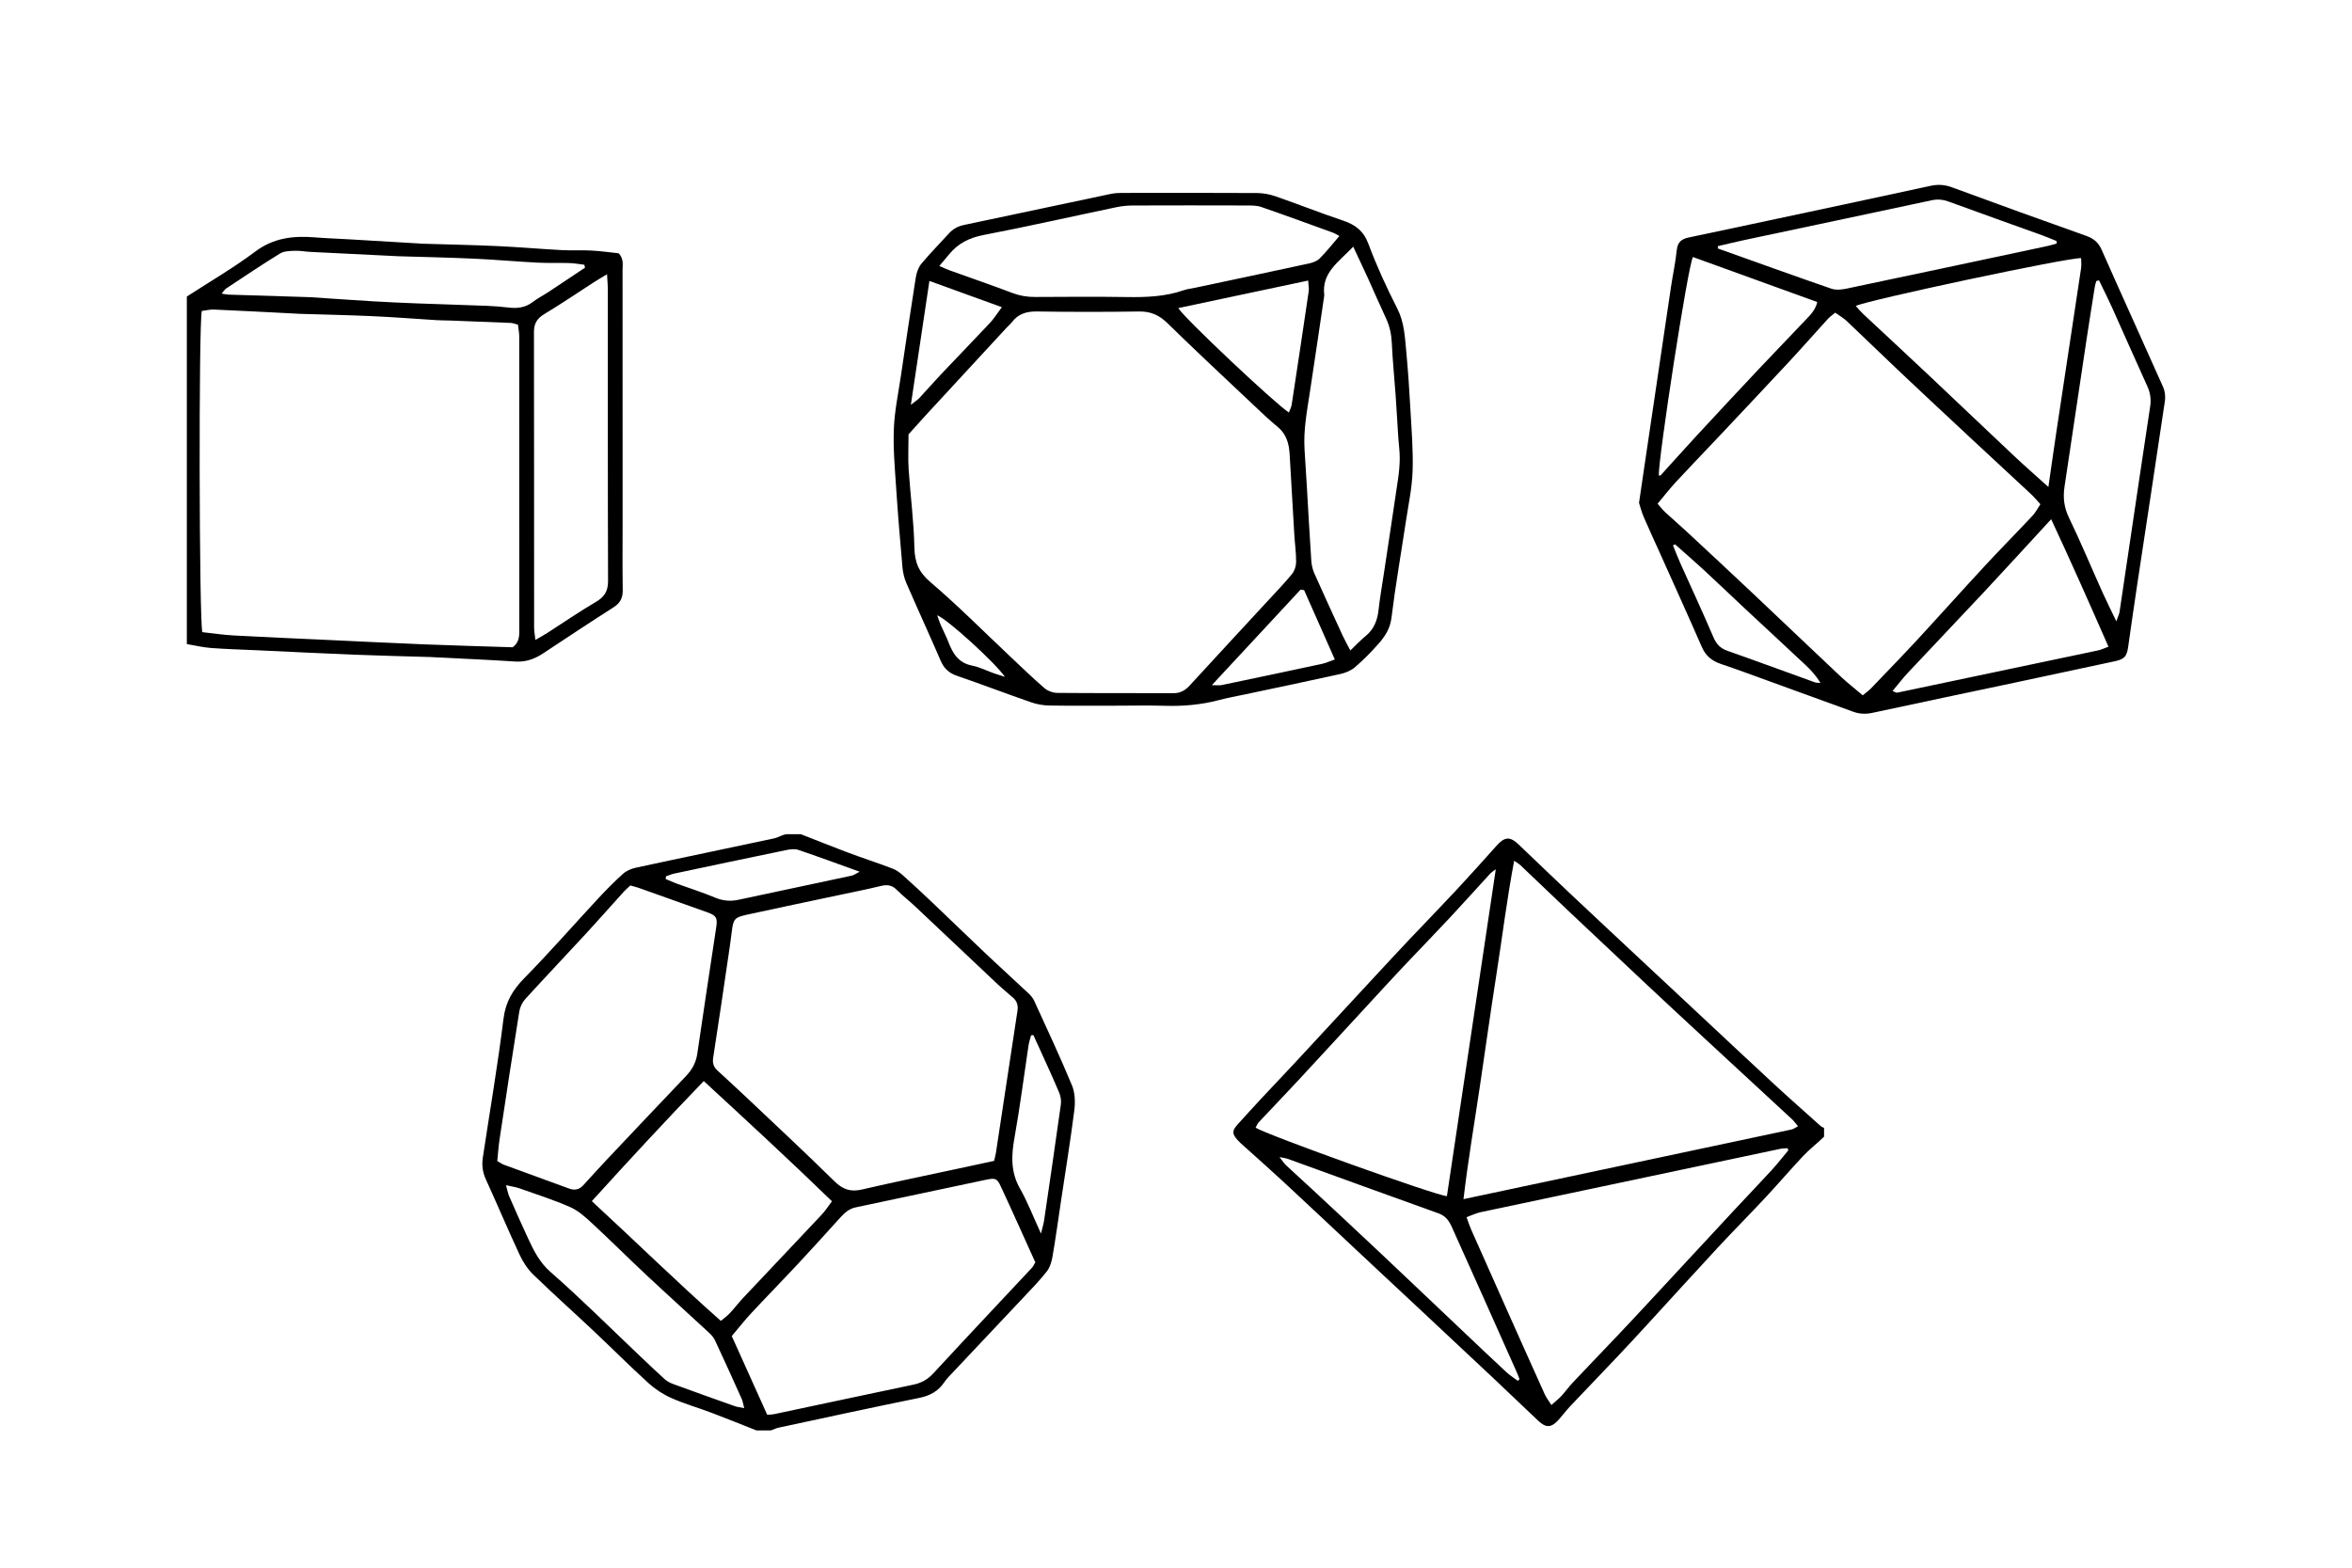 <?xml version="1.0" encoding="utf-8"?>
<!-- Generator: Adobe Illustrator 16.0.0, SVG Export Plug-In . SVG Version: 6.00 Build 0)  -->
<!DOCTYPE svg PUBLIC "-//W3C//DTD SVG 1.1//EN" "http://www.w3.org/Graphics/SVG/1.1/DTD/svg11.dtd">
<svg version="1.1" id="Ebene_1" xmlns="http://www.w3.org/2000/svg" xmlns:xlink="http://www.w3.org/1999/xlink" x="0px" y="0px"
	 width="1920px" height="1280px" viewBox="0 -240 1920 1280" enable-background="new 0 -240 1920 1280" xml:space="preserve">
<path d="M875.09,646.212c-9.674-23.324-20.41-46.209-30.91-69.185c-1.076-2.353-2.982-4.469-4.902-6.27
	c-11.172-10.491-22.558-20.756-33.692-31.288c-14.854-14.05-29.502-28.316-44.325-42.401c-8.057-7.658-16.206-15.227-24.497-22.631
	c-2.409-2.152-5.247-4.123-8.238-5.271c-12.635-4.849-25.458-8.906-38.103-13.728c-12.318-4.7-24.503-9.536-36.744-14.341
	c-3.616,0-7.23,0-10.844,0c-3.644,0-7.203,2.635-10.948,3.439c-37.658,8.085-75.361,15.806-112.999,23.982
	c-3.666,0.796-7.584,2.478-10.334,4.955c-7.146,6.441-13.914,13.307-20.467,20.365c-20.041,21.59-39.43,43.789-60.06,64.794
	c-9.483,9.657-15.298,19.353-17.018,33.245c-4.689,37.882-11.171,75.536-16.869,113.295c-0.911,6.043-0.234,11.814,2.397,17.586
	c9.365,20.529,18.132,41.334,27.661,61.783c2.734,5.865,6.523,11.664,11.136,16.149c15.951,15.5,32.565,30.312,48.76,45.562
	c15.113,14.235,29.775,28.945,45.121,42.914c5.441,4.953,11.916,9.227,18.626,12.225c10.967,4.902,22.563,8.099,33.794,12.426
	c12.024,4.637,23.933,9.312,35.896,14.115c3.614,0,7.229,0,10.843,0c2.214,0,4.368-1.649,6.65-2.142
	c38.516-8.3,77.005-16.603,115.607-24.466c8.579-1.748,15.088-5.39,19.982-12.395c1.033-1.477,2.079-2.936,3.308-4.241
	c20.392-21.671,40.85-43.269,61.218-64.962c6.583-7.008,13.337-13.9,19.257-21.442c2.614-3.333,4.059-8.019,4.796-12.304
	c2.603-15.098,4.677-30.287,6.944-45.441c3.695-24.672,7.716-49.297,10.858-74.037C877.841,659.876,877.59,652.242,875.09,646.212z
	 M731.87,486.386c4.868,4.884,10.366,9.135,15.392,13.866c22.554,21.221,45.014,42.537,67.567,63.759
	c3.934,3.7,8.188,7.055,12.224,10.651c3.169,2.83,4.194,6.373,3.54,10.607c-3.792,24.658-7.505,49.327-11.236,73.992
	c-2.115,13.969-4.201,27.938-6.343,41.903c-0.268,1.748-0.765,3.464-1.492,6.686c-10.309,2.218-20.272,4.354-30.237,6.5
	c-25.878,5.569-51.818,10.856-77.597,16.861c-9.232,2.153-15.64,0.035-22.445-6.657c-23.792-23.399-48.225-46.142-72.466-69.085
	c-7.639-7.228-15.415-14.31-23.146-21.44c-3.105-2.864-4.139-6.031-3.445-10.469c4.41-28.212,8.503-56.471,12.672-84.717
	c0.879-5.949,1.741-11.9,2.461-17.867c1.282-10.625,2.081-11.88,12.872-14.244c24.682-5.404,49.424-10.538,74.139-15.795
	c11.474-2.44,22.991-4.701,34.39-7.472C723.83,482.225,727.916,482.421,731.87,486.386z M679.164,740.816
	c-3.039,4-5.42,7.78-8.422,10.978c-21.178,22.568-42.51,44.99-63.721,67.524c-3.903,4.149-7.372,8.708-11.251,12.886
	c-1.974,2.126-4.406,3.824-7.319,6.302c-35.954-31.815-69.69-64.937-105.324-97.788c30.191-33.219,59.985-65.562,91.38-98.043
	C609.76,675.161,644.509,707.211,679.164,740.816z M543.658,475.531c2.213-0.76,4.372-1.759,6.643-2.241
	c30.55-6.484,61.105-12.95,91.693-19.252c3.137-0.646,6.8-1.094,9.709-0.111c16.172,5.465,32.188,11.402,50.047,17.818
	c-3.141,1.605-4.656,2.816-6.35,3.183c-30.83,6.622-61.689,13.089-92.516,19.724c-6.69,1.441-12.813,0.893-19.248-1.809
	c-10.235-4.295-20.874-7.615-31.313-11.425c-3.017-1.103-5.93-2.474-8.895-3.721C543.509,476.973,543.583,476.254,543.658,475.531z
	 M405.936,707.983c0.625-6.048,0.999-11.967,1.881-17.806c5.245-34.743,10.516-69.483,16.075-104.176
	c0.574-3.595,2.388-7.522,4.83-10.204c16.576-18.207,33.542-36.057,50.236-54.155c10.177-11.029,20.063-22.321,30.131-33.446
	c1.595-1.765,3.448-3.288,5.491-5.211c2.331,0.662,4.635,1.184,6.839,1.965c18.704,6.621,37.406,13.244,56.075,19.969
	c7.277,2.621,8.328,4.558,7.187,12.163c-5.178,34.448-10.466,68.878-15.473,103.348c-1.049,7.228-4.202,12.925-9.145,18.105
	c-21.772,22.819-43.431,45.746-65.077,68.688c-6.383,6.769-12.583,13.71-18.876,20.563c-3.203,3.485-6.978,4.343-11.459,2.698
	c-17.771-6.527-35.574-12.977-53.35-19.508C409.92,710.468,408.691,709.539,405.936,707.983z M599.755,908.088
	c-16.719-5.918-33.424-11.891-50.079-17.989c-2.501-0.913-5.06-2.205-7.018-3.963c-7.137-6.412-14.047-13.079-21.013-19.681
	c-23.982-22.736-47.384-46.137-72.231-67.886c-8.973-7.854-13.563-17.224-18.216-27.179c-5.351-11.431-10.426-22.989-15.497-34.55
	c-0.996-2.273-1.423-4.796-2.668-9.145c4.999,1.146,8.155,1.551,11.082,2.589c13.881,4.931,27.983,9.4,41.424,15.346
	c6.648,2.939,12.473,8.252,17.919,13.299c14.989,13.881,29.453,28.329,44.373,42.29c16.883,15.798,34.063,31.279,51.027,46.987
	c1.916,1.775,3.768,3.907,4.856,6.245c7.37,15.798,14.564,31.681,21.706,47.585c0.928,2.066,1.229,4.417,2.102,7.688
	C604.205,909.044,601.883,908.842,599.755,908.088z M842.477,795.039c-10.043,10.783-20.172,21.486-30.235,32.25
	c-16.839,18.01-33.719,35.979-50.419,54.116c-4.478,4.862-9.665,7.774-16.114,9.126c-37.992,7.963-75.944,16.1-113.92,24.143
	c-1.423,0.301-2.917,0.254-5.499,0.46c-9.573-21.259-19.162-42.54-28.938-64.244c5.93-7.005,10.73-13.16,16.037-18.853
	c12.303-13.203,24.951-26.084,37.26-39.276c11.891-12.745,23.562-25.694,35.269-38.607c3.495-3.854,7.165-7.203,12.519-8.333
	c35.331-7.454,70.635-15.033,105.966-22.471c8.073-1.702,9.425-1.375,12.45,5.113c9.648,20.692,18.936,41.552,28.303,62.224
	C844.029,792.548,843.46,793.986,842.477,795.039z M865.99,661.901c-4.396,31.534-9.026,63.039-13.66,94.539
	c-0.425,2.87-1.322,5.672-2.542,10.77c-6.29-13.674-10.899-25.761-17.207-36.887c-7.695-13.562-6.998-27.089-4.38-41.678
	c4.451-24.828,7.602-49.886,11.377-74.836c0.436-2.851,1.373-5.627,2.079-8.438c0.631-0.095,1.265-0.188,1.896-0.286
	c2.057,4.506,4.134,8.997,6.164,13.514c5.057,11.238,10.262,22.416,15.018,33.779C865.936,655.245,866.423,658.823,865.99,661.901z"
	/>
<path d="M1485.793,678.99c-12.521-11.238-25.209-22.396-37.567-33.814c-18.771-17.345-37.415-34.873-56.087-52.322
	c-18.01-16.83-36.058-33.648-54.058-50.492c-19.323-18.076-38.686-36.123-57.938-54.274c-13.567-12.792-26.981-25.756-40.488-38.612
	c-7.091-6.748-11.416-6.317-18.063,1.138c-10.997,12.337-22.056,24.626-33.319,36.72c-12.302,13.204-24.904,26.127-37.303,39.238
	c-8.883,9.392-17.68,18.871-26.464,28.354c-21.861,23.591-43.671,47.232-65.552,70.805c-9.819,10.579-19.797,21.011-29.64,31.568
	c-6.352,6.816-12.618,13.712-18.859,20.628c-4.87,5.394-4.836,7.802-0.011,13.122c0.808,0.891,1.67,1.738,2.564,2.543
	c11.822,10.675,23.772,21.205,35.453,32.028c19.409,17.981,38.638,36.154,57.96,54.23c18,16.844,36.036,33.651,54.04,50.491
	c19.322,18.076,38.654,36.139,57.924,54.273c12.485,11.748,24.824,23.653,37.299,35.408c6.451,6.082,10.742,5.819,16.77-0.916
	c3.203-3.58,6.066-7.477,9.361-10.966c12.803-13.558,25.764-26.968,38.578-40.515c8.264-8.735,16.422-17.576,24.553-26.434
	c19.105-20.815,38.055-41.769,57.273-62.477c12.893-13.887,26.271-27.318,39.184-41.186c10.235-10.992,20.103-22.499,30.371-33.461
	c5.314-5.676,11.838-10.667,17.259-15.97c0-2.409,0-4.818,0-7.229C1487.22,680.252,1486.668,679.778,1485.793,678.99z
	 M1027.51,676.372c10.88-11.639,21.946-23.103,32.779-34.785c20.636-22.251,41.138-44.618,61.714-66.925
	c8.149-8.834,16.285-17.686,24.538-26.427c12.383-13.113,24.963-26.047,37.275-39.231c11.07-11.852,21.88-23.949,32.84-35.906
	c0.746-0.813,1.768-1.371,4.399-3.366c-13.495,90.269-26.706,178.644-39.897,266.894c-8.139-0.129-147.055-50.005-156.172-55.891
	C1025.8,679.288,1026.381,677.576,1027.51,676.372z M1238.965,887.4c-3.081-2.317-6.385-4.39-9.197-6.994
	c-11.237-10.411-22.336-20.968-33.458-31.503c-23.56-22.309-47.051-44.684-70.656-66.938c-17.919-16.893-35.96-33.654-53.978-50.436
	c-7.249-6.752-14.633-13.359-21.854-20.143c-1.612-1.51-2.8-3.473-5.307-6.647c3.498,0.747,5.237,0.908,6.822,1.481
	c40.985,14.834,81.919,29.802,122.962,44.47c5.792,2.069,8.618,6.094,10.882,11.157c8.102,18.107,16.243,36.195,24.338,54.301
	c9.688,21.674,19.354,43.357,29.012,65.044c0.716,1.603,1.285,3.273,1.918,4.912C1239.957,886.534,1239.459,886.965,1238.965,887.4z
	 M1446.076,715.609c-9.75,10.644-19.787,21.027-29.613,31.599c-22.52,24.221-44.972,48.504-67.471,72.74
	c-9.004,9.698-18.009,19.395-27.104,29.002c-12.618,13.326-25.367,26.526-37.954,39.876c-3.297,3.493-6.089,7.452-9.348,10.984
	c-2.182,2.367-4.773,4.36-8.144,7.384c-2.194-3.512-4.194-6.037-5.479-8.881c-10.777-23.856-21.441-47.768-32.115-71.674
	c-9.316-20.883-18.627-41.773-27.884-62.684c-1.3-2.936-2.253-6.023-3.776-10.153c4.339-1.569,7.77-3.278,11.4-4.05
	c61.225-13.012,122.477-25.901,183.725-38.831c20.316-4.288,40.623-8.634,60.946-12.89c1.937-0.406,3.97-0.365,5.956-0.533
	c0.223,0.568,0.443,1.133,0.666,1.701C1455.292,704.684,1450.9,710.346,1446.076,715.609z M1462.525,682.207
	c-88.725,18.889-177.467,37.709-267.85,56.885c3.805-32.197,9.014-62.559,13.516-93.012c4.479-30.319,8.717-60.675,13.453-90.951
	c4.756-30.375,8.477-60.933,14.402-92.307c2.586,1.784,3.894,2.46,4.92,3.435c13.299,12.62,26.514,25.333,39.841,37.928
	c21.187,20.021,42.402,40.011,63.677,59.938c16.445,15.404,32.973,30.719,49.505,46.025c22.924,21.222,45.898,42.389,68.812,63.628
	c1.684,1.559,3.025,3.485,4.984,5.774C1465.575,680.694,1464.138,681.865,1462.525,682.207z"/>
<g>
	<path d="M508.256,185.77c0-68.365,0.022-136.731-0.05-205.095c-0.005-4.38,1.159-9.111-3.112-13.859
		c-6.864-0.72-14.571-1.829-22.315-2.252c-8.111-0.441-16.272,0.075-24.383-0.36c-17.387-0.931-34.744-2.473-52.139-3.264
		c-20.418-0.93-40.861-1.326-61.294-1.959c-0.902-0.03-1.803-0.123-2.704-0.177c-18.884-1.121-37.767-2.253-56.651-3.356
		c-9.591-0.563-19.202-0.875-28.774-1.647c-17.469-1.404-33.515,0.391-48.511,11.647c-17.771,13.336-37.134,24.549-55.807,36.678
		c0,94.586,0,189.169,0,283.753c6.509,1.099,12.98,2.685,19.535,3.187c12.273,0.942,24.595,1.266,36.898,1.835
		c26.71,1.233,53.417,2.585,80.134,3.646c20.727,0.829,41.467,1.288,62.202,1.916c1.202,0.039,2.404,0.139,3.607,0.201
		c21.895,1.124,43.805,2.04,65.68,3.471c8.624,0.564,15.852-2.055,22.83-6.679c19.065-12.641,38.147-25.267,57.43-37.572
		c5.46-3.483,7.629-7.671,7.525-14.098C508.055,223.118,508.256,204.444,508.256,185.77z M418.49,288.493
		c-24.126-0.784-48.163-1.424-72.184-2.382c-26.413-1.054-52.817-2.394-79.225-3.623c-25.506-1.184-51.018-2.25-76.513-3.649
		c-8.608-0.47-17.171-1.795-25.372-2.686c-2.657-7.905-3.072-251.844-0.463-262.255c3.072-0.378,6.55-1.3,9.978-1.15
		c22.202,0.966,44.393,2.167,66.588,3.296c0.901,0.046,1.802,0.142,2.703,0.171c20.131,0.629,40.271,1.031,60.387,1.943
		c17.392,0.788,34.755,2.178,52.136,3.248c3.604,0.222,7.223,0.166,10.831,0.3c16.517,0.621,33.035,1.235,49.546,1.95
		c1.726,0.075,3.425,0.794,5.899,1.401c0.374,3.254,1.059,6.443,1.062,9.629c0.06,79.806,0.044,159.61,0.05,239.416
		C423.918,279.28,423.988,284.46,418.49,288.493z M415.058,11.101c-5.951-0.726-11.952-1.171-17.944-1.405
		c-18.922-0.738-37.852-1.262-56.775-1.981c-12.005-0.458-24.01-0.996-35.999-1.714c-17.081-1.018-34.15-2.243-51.226-3.359
		c-2.102-0.137-4.212-0.139-6.318-0.205c-20.129-0.621-40.26-1.231-60.389-1.888c-1.449-0.047-2.887-0.432-5.494-0.84
		c1.703-1.929,2.554-3.407,3.825-4.246c14.562-9.627,29.04-19.395,43.912-28.523c3.239-1.987,7.921-2.006,11.972-2.178
		c4.166-0.177,8.366,0.679,12.56,0.891c23.395,1.189,46.796,2.318,70.194,3.469c0.601,0.028,1.201,0.08,1.804,0.097
		c20.43,0.63,40.871,1.027,61.289,1.955c17.391,0.791,34.748,2.355,52.135,3.263c8.711,0.455,17.463,0.076,26.188,0.347
		c4.091,0.127,8.161,0.897,12.244,1.376c0.166,0.808,0.333,1.614,0.5,2.419c-9.961,6.632-19.897,13.3-29.893,19.879
		c-4.271,2.813-8.892,5.141-12.937,8.236C428.728,11.269,422.198,11.97,415.058,11.101z M486.26,251.573
		c-13.501,7.887-26.39,16.826-39.563,25.275c-2.669,1.712-5.476,3.208-9.633,5.625c-0.483-4.47-1.056-7.31-1.056-10.153
		c-0.046-80.421,0.01-160.845-0.117-241.266c-0.009-6.786,2.435-10.987,8.35-14.546C458.16,8.131,471.602-1.037,485.26-9.849
		c2.703-1.746,5.504-3.339,10.264-6.209c0.314,5.444,0.665,8.667,0.666,11.89c0.03,79.519-0.091,159.039,0.189,238.556
		C496.408,242.793,493.324,247.448,486.26,251.573z"/>
	<path d="M1765.822,76.039c-16.596-37.386-33.621-74.582-50.144-112c-2.701-6.115-6.559-9.312-12.673-11.479
		c-36.574-12.975-73.075-26.161-109.487-39.593c-5.942-2.191-11.364-2.574-17.528-1.233c-48.498,10.547-97.049,20.83-145.591,31.181
		c-17.357,3.702-34.717,7.38-52.083,11.043c-5.535,1.167-8.853,3.725-9.501,10.097c-1.03,10.148-3.246,20.171-4.752,30.28
		c-7.352,49.347-14.633,98.704-21.936,148.056c-1.318,8.915-2.625,17.835-4.149,28.186c1.019,3.117,2.095,7.462,3.833,11.524
		c4.143,9.675,8.619,19.207,12.923,28.813c11.565,25.801,23.253,51.547,34.567,77.454c3.17,7.255,8.299,11.298,15.573,13.759
		c13.962,4.725,27.778,9.873,41.64,14.894c22.065,7.986,44.131,15.977,66.163,24.051c5.251,1.922,10.334,2.149,15.882,0.949
		c38.515-8.323,77.092-16.36,115.634-24.538c27.365-5.807,54.719-11.664,82.065-17.553c8.083-1.741,9.91-3.935,11.045-11.901
		c2.443-17.26,4.916-34.519,7.517-51.753c7.492-49.63,15.117-99.238,22.454-148.892C1767.816,83.726,1767.313,79.4,1765.822,76.039z
		 M1698.888-29.214c0,2.712,0.36,5.585-0.053,8.342c-6.716,44.855-13.553,89.692-20.312,134.541
		c-2.094,13.906-4.036,27.838-6.366,43.944c-10.714-9.678-19.719-17.532-28.414-25.717c-23.632-22.235-47.083-44.663-70.701-66.912
		c-17.271-16.268-34.709-32.358-52.024-48.574c-2.152-2.013-4.026-4.321-6.108-6.583
		C1522.152,5.549,1689.426-30.082,1698.888-29.214z M1424.281-44.076c50.87-10.806,101.763-21.507,152.616-32.405
		c4.951-1.062,9.309-0.597,14.027,1.134c25.403,9.322,50.914,18.357,76.371,27.542c3.914,1.414,7.738,3.091,11.603,4.647
		c0.015,0.662,0.03,1.323,0.045,1.985c-2.533,0.691-5.038,1.511-7.604,2.057C1616.653-27.46,1561.97-15.783,1507.245-4.31
		c-3.971,0.832-8.649,1.271-12.343-0.005C1463.96-15,1433.169-26.13,1402.335-37.126c-0.003-0.626-0.007-1.257-0.01-1.884
		C1409.64-40.702,1416.934-42.517,1424.281-44.076z M1381.969-30.152c33.595,12.167,67.351,24.394,101.53,36.775
		c-1.499,6.199-5.03,9.863-8.457,13.482c-13.015,13.75-26.215,27.326-39.191,41.115c-17.089,18.156-34.087,36.397-51.019,54.704
		c-9.779,10.576-19.346,21.353-29.051,31.996c-0.314,0.348-1.108,0.254-1.678,0.367
		C1353.837,133.265,1377.754-22.19,1381.969-30.152z M1481.467,317.091c-23.762-8.547-47.44-17.339-71.271-25.683
		c-5.954-2.086-9.126-5.58-11.583-11.347c-8.604-20.18-17.904-40.061-26.867-60.089c-2.164-4.837-4.04-9.8-6.049-14.706
		c0.577-0.26,1.155-0.521,1.734-0.783c7.815,6.946,15.745,13.774,23.428,20.867c11.035,10.19,21.851,20.614,32.83,30.863
		c16.681,15.578,33.459,31.05,50.105,46.665c4.532,4.25,8.737,8.847,12.314,14.698
		C1484.556,317.429,1482.887,317.602,1481.467,317.091z M1527.408,321.989c-1.822,1.899-4.029,3.425-6.796,5.741
		c-6.447-5.481-12.792-10.429-18.63-15.916c-23.87-22.442-47.538-45.102-71.374-67.579c-17.927-16.908-35.974-33.686-54.02-50.464
		c-5.72-5.314-11.676-10.375-17.394-15.693c-2.137-1.982-3.907-4.363-6.055-6.8c5.257-6.272,9.826-12.196,14.89-17.667
		c11.223-12.137,22.726-24.017,34.061-36.054c19.367-20.569,38.768-41.104,58.002-61.797c10.836-11.657,21.33-23.631,32.059-35.392
		c1.577-1.729,3.589-3.063,5.989-5.072c3.305,2.375,6.706,4.293,9.464,6.895c14.867,14.037,29.487,28.329,44.353,42.368
		c19.008,17.952,38.142,35.77,57.265,53.599c16.264,15.164,32.612,30.229,48.869,45.398c2.387,2.23,4.462,4.793,7.541,8.129
		c-2.212,3.286-3.919,6.722-6.434,9.404c-12.951,13.82-26.276,27.29-39.149,41.18c-18.373,19.828-36.364,40.016-54.718,59.861
		C1552.876,295.588,1540.104,308.755,1527.408,321.989z M1712.74,291.045c-54.662,11.568-109.337,23.067-164.022,34.511
		c-0.719,0.15-1.618-0.55-3.791-1.362c4.538-5.408,8.471-10.563,12.879-15.265c20.74-22.128,41.702-44.05,62.405-66.209
		c17.607-18.843,34.974-37.908,54.216-58.796c16.652,35.675,31.594,69.55,46.781,104.104
		C1717.694,289.303,1715.29,290.509,1712.74,291.045z M1755.214,92.073c-5.959,39.181-11.729,78.389-17.549,117.589
		c-2.469,16.632-4.869,33.271-7.409,49.892c-0.302,1.983-1.293,3.858-2.635,7.712c-4.289-8.941-7.986-16.253-11.342-23.721
		c-9.112-20.277-17.65-40.827-27.312-60.84c-4.039-8.367-4.979-16.424-3.65-25.247c5.986-39.779,11.873-79.578,17.855-119.362
		c2.233-14.845,4.618-29.666,6.977-44.492c0.225-1.418,0.768-2.782,1.166-4.17c0.724-0.177,1.448-0.355,2.172-0.534
		c3.59,7.463,7.346,14.854,10.746,22.401c9.627,21.366,18.999,42.847,28.726,64.165
		C1755.448,80.916,1756.111,86.189,1755.214,92.073z"/>
	<path d="M1151.367,94.379c-0.869-15.884-1.926-31.772-3.421-47.612c-1.116-11.862-1.596-23.689-7.344-34.941
		c-8.748-17.126-16.824-34.709-23.54-52.715c-3.959-10.612-10.658-15.641-20.683-19.001c-18.539-6.22-36.743-13.433-55.217-19.855
		c-4.734-1.644-9.952-2.617-14.957-2.647c-36.744-0.217-73.487-0.133-110.231-0.084c-2.995,0.004-6.057,0.138-8.974,0.75
		c-40.042,8.431-80.06,16.989-120.103,25.417c-4.928,1.036-8.933,3.235-12.302,6.957c-7.464,8.247-15.347,16.137-22.441,24.685
		c-2.501,3.011-3.96,7.399-4.592,11.366c-4.204,26.424-8.098,52.899-12.003,79.372c-2.15,14.569-5.256,29.119-5.873,43.761
		c-0.667,15.856,0.763,31.833,1.808,47.725c1.44,21.866,3.261,43.713,5.198,65.544c0.39,4.383,1.433,8.916,3.178,12.946
		c9.218,21.252,18.908,42.299,28.096,63.561c2.723,6.307,6.798,9.983,13.329,12.221c20.208,6.927,40.174,14.569,60.357,21.575
		c4.737,1.645,9.946,2.568,14.957,2.648c18.669,0.306,37.346,0.122,56.018,0.127c12.647,0.002,25.311-0.312,37.946,0.086
		c15.153,0.477,30.018-0.796,44.693-4.699c6.68-1.774,13.513-2.991,20.28-4.43c26.197-5.563,52.422-10.989,78.564-16.797
		c4.234-0.94,8.761-2.781,11.99-5.559c6.834-5.871,13.208-12.359,19.184-19.116c5.331-6.029,9.519-12.394,10.609-21.265
		c3.227-26.25,7.805-52.329,11.741-78.493c2.057-13.673,5.034-27.344,5.503-41.087
		C1153.714,128.042,1152.285,111.182,1151.367,94.379z M774.617-32.134c7.305-9.02,16.493-13.716,28.163-15.959
		c36.339-6.989,72.451-15.177,108.68-22.758c4.38-0.917,8.939-1.35,13.416-1.367c31.025-0.114,62.051-0.1,93.076-0.009
		c3.879,0.011,8.011-0.023,11.592,1.212c19.628,6.776,39.126,13.931,58.651,20.999c1.38,0.499,2.628,1.358,5.177,2.704
		c-5.758,6.678-10.551,12.808-16.005,18.277c-2.165,2.17-5.665,3.474-8.777,4.152c-30.877,6.715-61.798,13.218-92.707,19.78
		c-3.238,0.687-6.595,1.029-9.696,2.105c-15.056,5.222-30.562,5.772-46.313,5.53c-24.992-0.385-50-0.171-75-0.056
		c-6.407,0.03-12.405-0.965-18.476-3.271c-16.878-6.415-33.975-12.261-50.965-18.38c-2.49-0.896-4.879-2.061-8.637-3.666
		C769.826-26.435,772.272-29.242,774.617-32.134z M1068.336-2.158c-4.537,30.87-9.186,61.723-13.897,92.566
		c-0.297,1.955-1.335,3.794-2.293,6.407c-11.807-7.713-85.668-77.347-90.283-85.27c35.125-7.449,69.871-14.818,106.019-22.481
		C1068.106-7.097,1068.689-4.559,1068.336-2.158z M758.702-10.63c19.97,7.244,38.721,14.046,59.143,21.455
		c-3.84,5.111-6.471,9.363-9.82,12.941c-13.15,14.041-26.579,27.822-39.802,41.797c-5.985,6.327-11.676,12.93-17.617,19.296
		c-1.522,1.631-3.494,2.842-7.045,5.669C748.747,55.877,753.614,23.371,758.702-10.63z M811.283,309.708
		c-5.932-2.112-11.684-5.07-17.79-6.268c-11.054-2.173-15.709-9.901-19.289-19.248c-1.819-4.747-4.238-9.26-6.27-13.933
		c-1.004-2.307-1.741-4.732-2.896-7.927c8.545,3.372,46.904,38.312,55.363,50.338C816.465,311.394,813.849,310.617,811.283,309.708z
		 M957.939,325.98c-31.612-0.137-63.227,0.053-94.835-0.241c-3.561-0.036-7.835-1.59-10.517-3.905
		c-9.778-8.436-19.05-17.461-28.463-26.32c-21.456-20.187-42.237-41.162-64.625-60.259c-9.59-8.179-12.812-16.256-13.062-28.365
		c-0.438-21.265-3.266-42.473-4.684-63.733c-0.579-8.664-0.096-17.396-0.096-28.513c4.802-5.314,10.579-11.821,16.477-18.219
		c21.173-22.984,42.385-45.933,63.592-68.886c1.43-1.545,3.101-2.896,4.371-4.559c5.227-6.833,12.018-8.805,20.544-8.67
		c27.692,0.433,55.4,0.432,83.092,0.013c9.436-0.143,16.418,2.816,23.199,9.451c23.208,22.705,46.971,44.84,70.577,67.134
		c6.334,5.98,12.63,12.038,19.376,17.531c7.222,5.883,9.354,13.69,9.875,22.306c1.32,21.883,2.506,43.771,3.817,65.654
		c0.448,7.488,1.527,14.964,1.492,22.443c-0.016,3.318-1.281,7.283-3.361,9.823c-6.272,7.661-13.186,14.801-19.913,22.088
		c-21.189,22.968-42.453,45.872-63.573,68.901C967.55,323.669,963.579,326.003,957.939,325.98z M1079.294,302.014
		c-27.333,5.873-54.689,11.643-82.056,17.351c-1.868,0.389-3.885,0.051-7.97,0.051c24.958-26.877,48.689-52.439,72.426-77.996
		c0.96,0.134,1.923,0.267,2.884,0.402c8.198,18.509,16.392,37.011,25.083,56.629
		C1085.271,299.986,1082.357,301.358,1079.294,302.014z M1141.262,151.103c-3.737,25.588-7.655,51.148-11.501,76.717
		c-1.521,10.112-3.3,20.19-4.438,30.341c-0.946,8.465-3.761,15.616-10.525,21.149c-4.109,3.363-7.761,7.279-12.481,11.775
		c-2.464-4.748-4.51-8.325-6.23-12.055c-7.805-16.938-15.613-33.875-23.179-50.921c-1.417-3.188-2.233-6.836-2.468-10.327
		c-1.329-19.776-2.381-39.57-3.556-59.355c-0.622-10.497-1.304-20.988-1.954-31.481c-0.976-15.77,1.97-31.162,4.335-46.627
		c4.002-26.153,7.807-52.337,11.688-78.507c0.045-0.298,0.111-0.606,0.075-0.899c-2.269-18.365,11.65-26.824,23.636-39.508
		c4.723,10.102,8.563,18.149,12.254,26.263c4.861,10.678,9.465,21.477,14.451,32.096c3.001,6.386,4.439,12.901,4.767,19.99
		c0.665,14.388,2.136,28.738,3.154,43.113c0.807,11.388,1.407,22.791,2.152,34.185c0.373,5.688,1.223,11.372,1.203,17.053
		C1142.629,139.774,1142.084,145.484,1141.262,151.103z"/>
</g>
<rect x="0" y="-240" fill="none" width="1920" height="1280"/>
</svg>
